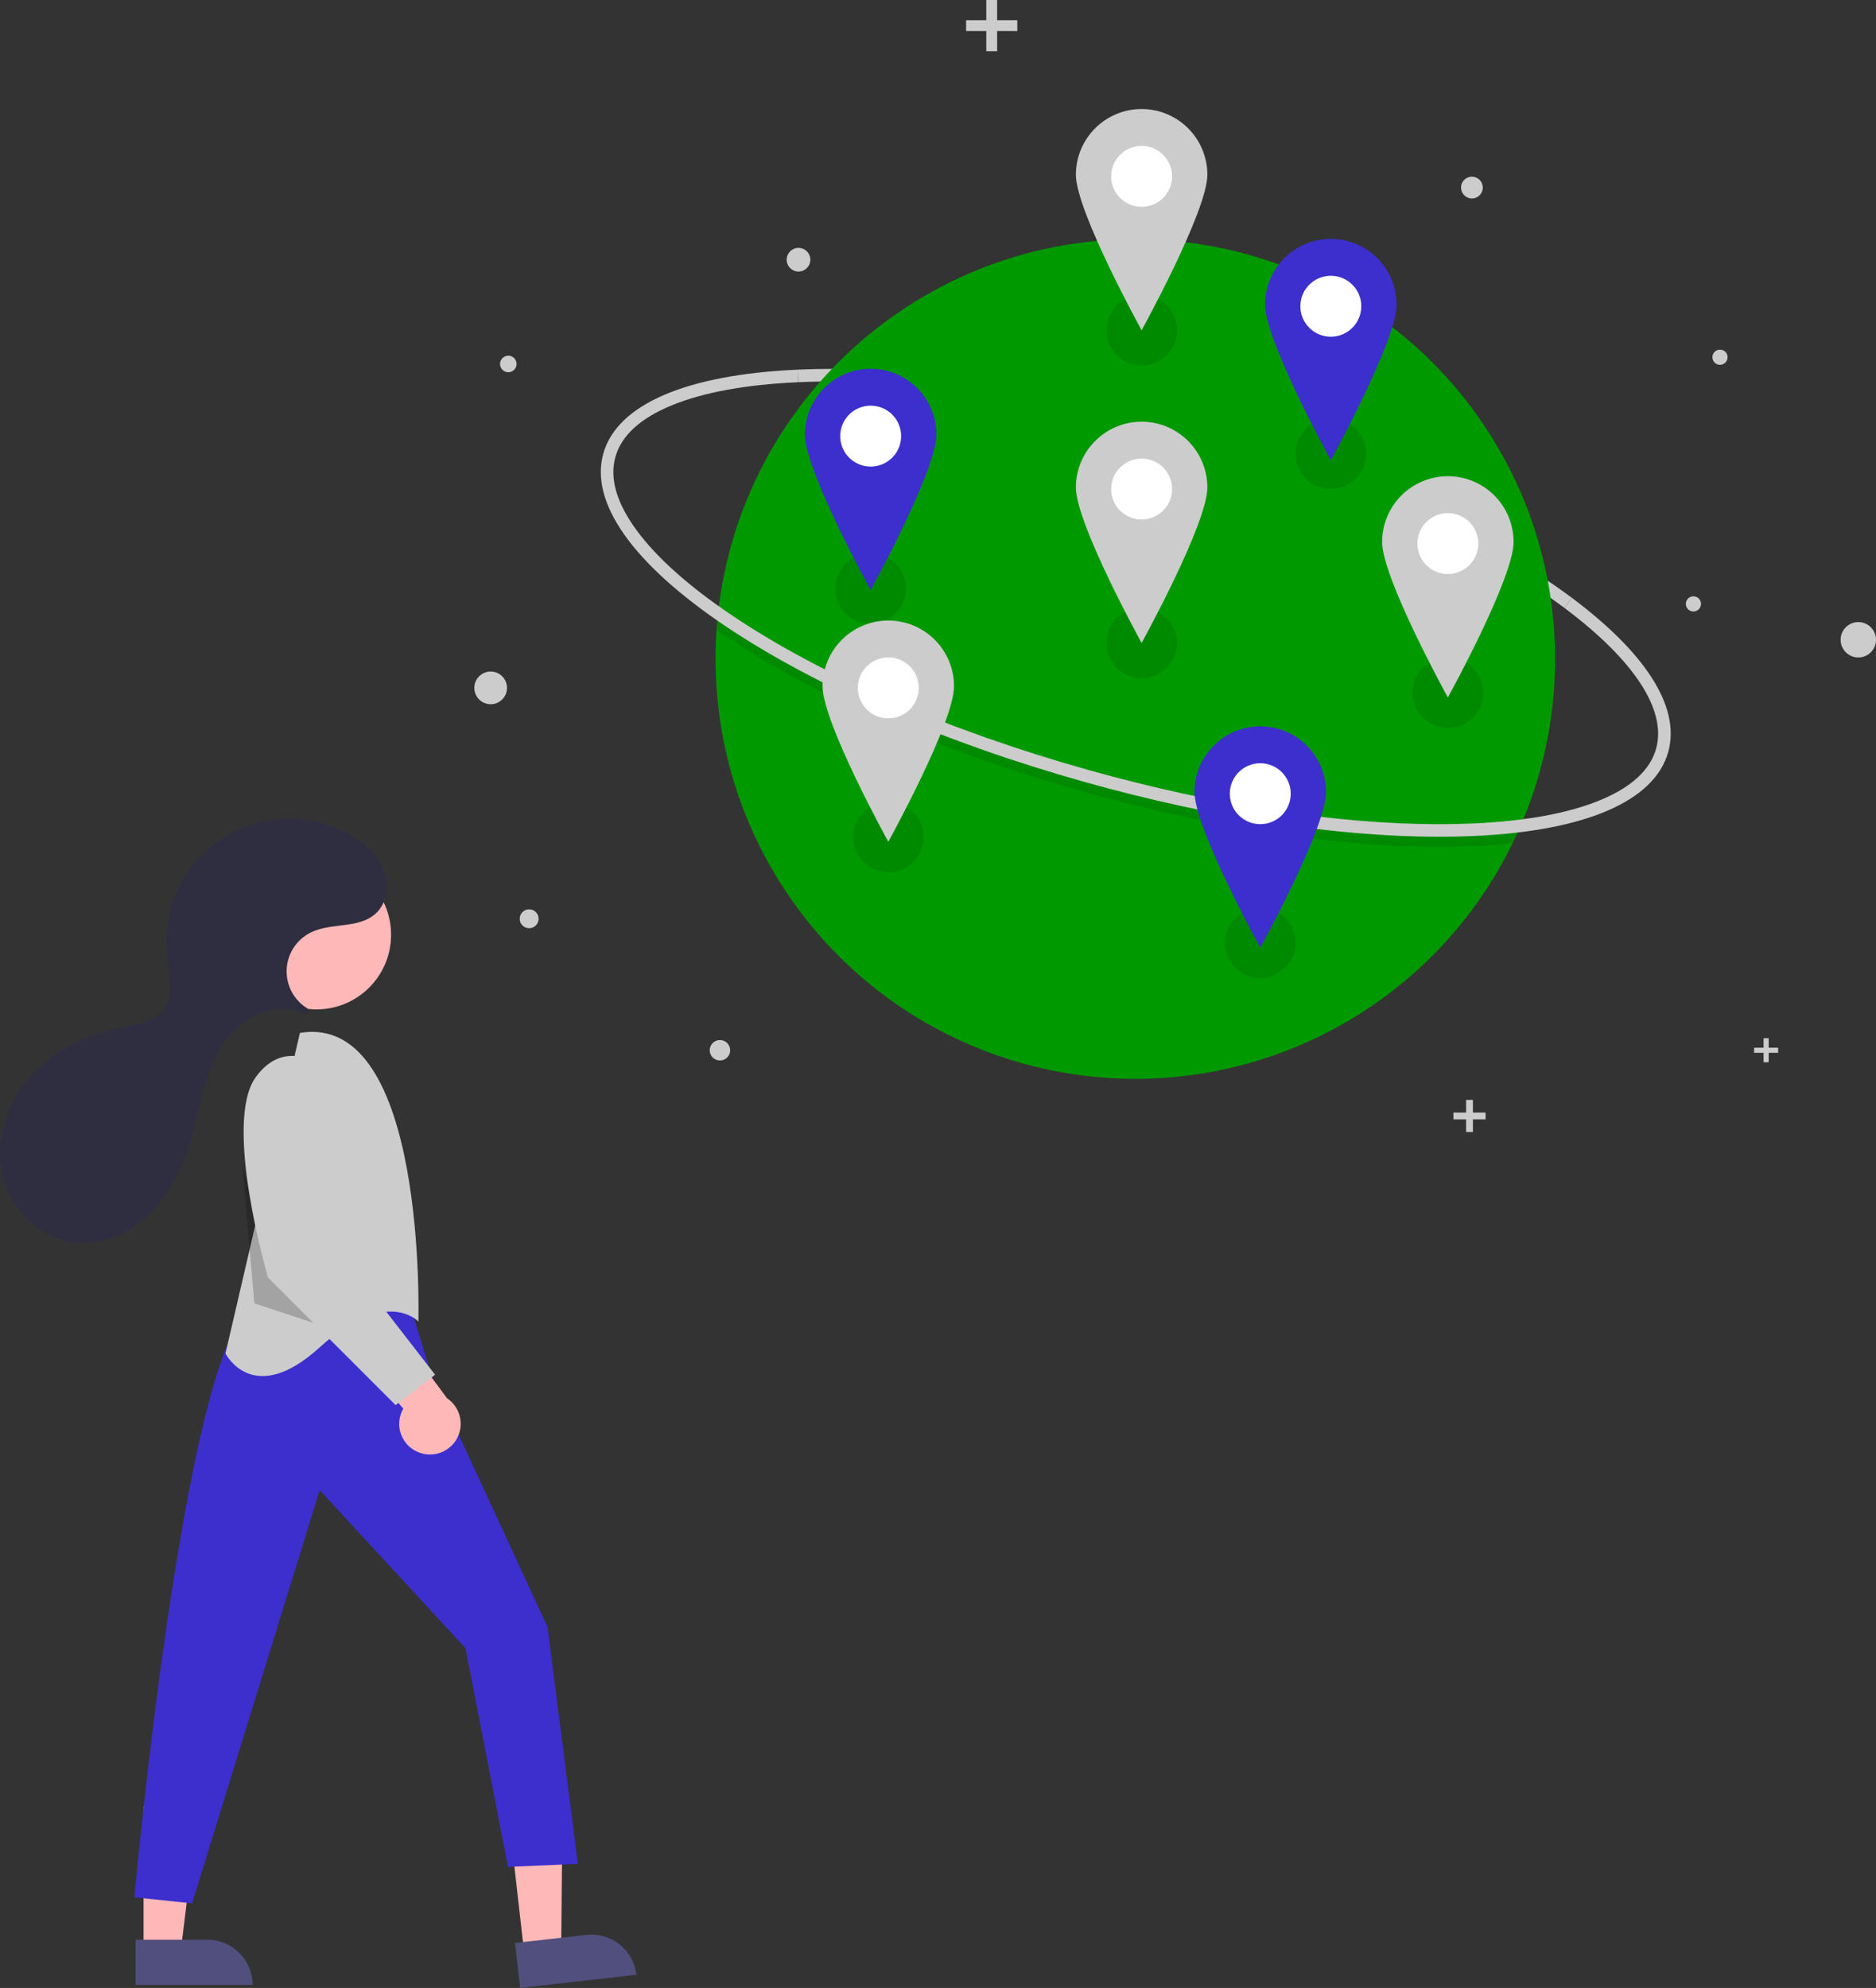 <?xml version="1.0" encoding="UTF-8" standalone="no"?>
<!-- Generator: Gravit.io -->
<svg xmlns="http://www.w3.org/2000/svg" xmlns:xlink="http://www.w3.org/1999/xlink" style="isolation:isolate" viewBox="868.32 317 617.539 654.322" width="617.539pt" height="654.322pt"><rect x="868.32" y="317" width="617.539" height="654.322" fill="#333333" stroke="none"/><defs><clipPath id="_clipPath_dzK3KjlneBoo16SCZh3jKRtG3Ry2WanL"><rect x="868.32" y="317" width="617.539" height="654.322"/></clipPath></defs><g clip-path="url(#_clipPath_dzK3KjlneBoo16SCZh3jKRtG3Ry2WanL)"><g><path d=" M 1383.257 517.076 C 1354.019 495.219 1308.225 474.547 1257.617 460.363 C 1211.539 447.447 1166.596 441.212 1131.057 442.804 L 1130.872 438.671 C 1166.834 437.061 1212.244 443.348 1258.734 456.379 C 1309.813 470.696 1356.103 491.612 1385.734 513.763 L 1383.257 517.076 Z " fill="rgb(204,204,204)"/><path d=" M 1380.221 533.913 C 1380.247 553.278 1376.187 572.432 1368.307 590.121 Q 1367.32 592.343 1366.251 594.523 C 1338.026 652.333 1273.644 683.021 1210.962 668.541 C 1148.281 654.061 1103.882 598.245 1103.872 533.913 Q 1103.872 529.116 1104.199 524.393 Q 1104.354 521.992 1104.6 519.619 C 1112.21 446.483 1175.763 392.115 1249.196 395.924 C 1322.629 399.732 1380.218 460.381 1380.221 533.913 L 1380.221 533.913 Z " fill="rgb(0,153,0)"/><g opacity="0.1"><path d=" M 1368.307 590.121 Q 1367.32 592.343 1366.251 594.523 Q 1360.194 595.181 1353.501 595.479 C 1349.806 595.644 1346.004 595.727 1342.12 595.727 C 1308.189 595.727 1267.353 589.464 1225.635 577.773 C 1179.144 564.741 1137.084 546.514 1107.198 526.445 Q 1105.672 525.421 1104.199 524.393 Q 1104.354 521.992 1104.6 519.619 Q 1106.977 521.313 1109.503 523.012 C 1139.036 542.84 1180.675 560.873 1226.752 573.789 C 1268.105 585.381 1308.557 591.59 1342.099 591.59 Q 1347.852 591.59 1353.315 591.346 Q 1361.27 590.986 1368.307 590.121 Z " fill="rgb(0,0,0)"/></g><path d=" M 1342.12 592.418 C 1308.19 592.419 1267.352 586.155 1225.636 574.463 C 1179.146 561.432 1137.083 543.204 1107.198 523.136 C 1076.688 502.65 1062.382 482.463 1066.914 466.295 C 1071.445 450.127 1094.159 440.316 1130.872 438.671 L 1131.057 442.804 C 1113.913 443.572 1099.941 446.121 1089.529 450.378 C 1079.143 454.625 1072.874 460.356 1070.897 467.412 C 1068.919 474.467 1071.296 482.621 1077.962 491.648 C 1084.644 500.696 1095.256 510.135 1109.504 519.702 C 1139.034 539.531 1180.674 557.564 1226.753 570.479 C 1268.107 582.07 1308.555 588.281 1342.1 588.282 Q 1347.849 588.282 1353.313 588.038 C 1370.458 587.269 1384.43 584.721 1394.841 580.464 C 1405.227 576.217 1411.496 570.486 1413.474 563.43 C 1417.024 550.761 1406.293 534.299 1383.257 517.076 L 1385.734 513.763 C 1397.588 522.626 1406.364 531.362 1411.816 539.728 C 1417.661 548.697 1419.559 557.048 1417.457 564.547 C 1412.925 580.715 1390.211 590.525 1353.499 592.171 C 1349.804 592.336 1346.005 592.418 1342.12 592.418 Z " fill="rgb(204,204,204)"/><circle vector-effect="non-scaling-stroke" cx="1245.702" cy="369.235" r="1.583" fill="rgb(242,242,242)"/><circle vector-effect="non-scaling-stroke" cx="1035.645" cy="436.801" r="2.724" fill="rgb(204,204,204)"/><circle vector-effect="non-scaling-stroke" cx="1029.839" cy="543.413" r="5.381" fill="rgb(204,204,204)"/><circle vector-effect="non-scaling-stroke" cx="1352.842" cy="378.735" r="3.586" fill="rgb(204,204,204)"/><circle vector-effect="non-scaling-stroke" cx="1480.037" cy="527.579" r="5.823" fill="rgb(204,204,204)"/><circle vector-effect="non-scaling-stroke" cx="1434.506" cy="434.58" r="2.498" fill="rgb(204,204,204)"/><circle vector-effect="non-scaling-stroke" cx="1131.173" cy="402.485" r="3.897" fill="rgb(204,204,204)"/><circle vector-effect="non-scaling-stroke" cx="1425.762" cy="515.772" r="2.498" fill="rgb(204,204,204)"/><circle vector-effect="non-scaling-stroke" cx="1042.506" cy="619.413" r="3.109" fill="rgb(204,204,204)"/><circle vector-effect="non-scaling-stroke" cx="1105.312" cy="662.691" r="3.367" fill="rgb(204,204,204)"/><path d=" M 1203.2 323.645 L 1196.555 323.645 L 1196.555 317 L 1192.99 317 L 1192.99 323.645 L 1186.342 323.645 L 1186.342 327.213 L 1192.99 327.213 L 1192.99 333.858 L 1196.555 333.858 L 1196.555 327.213 L 1203.2 327.213 L 1203.2 323.645 L 1203.2 323.645 Z " fill="rgb(204,204,204)"/><path d=" M 1357.342 683.201 L 1353.168 683.201 L 1353.168 679.029 L 1350.93 679.029 L 1350.93 683.201 L 1346.758 683.201 L 1346.758 685.44 L 1350.93 685.44 L 1350.93 689.612 L 1353.168 689.612 L 1353.168 685.44 L 1357.342 685.44 L 1357.342 683.201 L 1357.342 683.201 Z " fill="rgb(204,204,204)"/><path d=" M 1453.646 661.844 L 1450.527 661.844 L 1450.527 658.725 L 1448.852 658.725 L 1448.852 661.844 L 1445.733 661.844 L 1445.733 663.519 L 1448.852 663.519 L 1448.852 666.638 L 1450.527 666.638 L 1450.527 663.519 L 1453.646 663.519 L 1453.646 661.844 L 1453.646 661.844 Z " fill="rgb(204,204,204)"/><g opacity="0.1"><circle vector-effect="non-scaling-stroke" cx="1244.119" cy="425.717" r="11.611" fill="rgb(0,0,0)"/></g><g opacity="0.1"><circle vector-effect="non-scaling-stroke" cx="1154.924" cy="510.69" r="11.611" fill="rgb(0,0,0)"/></g><g opacity="0.1"><circle vector-effect="non-scaling-stroke" cx="1283.175" cy="627.33" r="11.611" fill="rgb(0,0,0)"/></g><g opacity="0.1"><circle vector-effect="non-scaling-stroke" cx="1244.119" cy="528.635" r="11.611" fill="rgb(0,0,0)"/></g><g opacity="0.1"><circle vector-effect="non-scaling-stroke" cx="1160.729" cy="592.496" r="11.611" fill="rgb(0,0,0)"/></g><g opacity="0.1"><circle vector-effect="non-scaling-stroke" cx="1306.397" cy="466.357" r="11.611" fill="rgb(0,0,0)"/></g><g opacity="0.1"><circle vector-effect="non-scaling-stroke" cx="1344.925" cy="544.996" r="11.611" fill="rgb(0,0,0)"/></g><circle vector-effect="non-scaling-stroke" cx="1244.119" cy="477.968" r="15.306" fill="rgb(255,255,255)"/><path d=" M 1244.119 455.801 C 1238.38 455.801 1232.876 458.081 1228.818 462.139 C 1224.76 466.197 1222.48 471.701 1222.48 477.44 C 1222.48 489.391 1244.119 528.635 1244.119 528.635 C 1244.119 528.635 1265.758 489.391 1265.758 477.44 C 1265.758 471.701 1263.478 466.197 1259.42 462.139 C 1255.362 458.081 1249.858 455.801 1244.119 455.801 L 1244.119 455.801 Z  M 1244.119 487.996 C 1238.58 487.996 1234.091 483.506 1234.091 477.968 C 1234.091 472.429 1238.58 467.94 1244.119 467.94 C 1249.657 467.94 1254.147 472.429 1254.147 477.968 C 1254.147 480.627 1253.09 483.178 1251.21 485.058 C 1249.329 486.939 1246.778 487.996 1244.119 487.996 L 1244.119 487.996 Z " fill="rgb(204,204,204)"/><circle vector-effect="non-scaling-stroke" cx="1160.729" cy="543.413" r="15.306" fill="rgb(255,255,255)"/><path d=" M 1160.729 521.246 C 1154.99 521.246 1149.486 523.526 1145.428 527.584 C 1141.37 531.642 1139.09 537.146 1139.09 542.885 C 1139.09 554.836 1160.729 594.08 1160.729 594.08 C 1160.729 594.08 1182.368 554.836 1182.368 542.885 C 1182.368 537.146 1180.088 531.642 1176.03 527.584 C 1171.972 523.526 1166.468 521.246 1160.729 521.246 L 1160.729 521.246 Z  M 1160.729 553.44 C 1155.191 553.44 1150.701 548.951 1150.701 543.413 C 1150.701 537.874 1155.191 533.385 1160.729 533.385 C 1166.268 533.385 1170.757 537.874 1170.757 543.413 C 1170.757 546.072 1169.701 548.623 1167.82 550.503 C 1165.939 552.384 1163.389 553.44 1160.729 553.44 L 1160.729 553.44 Z " fill="rgb(204,204,204)"/><circle vector-effect="non-scaling-stroke" cx="1344.925" cy="495.912" r="15.306" fill="rgb(255,255,255)"/><path d=" M 1344.925 473.745 C 1339.186 473.745 1333.682 476.025 1329.624 480.083 C 1325.566 484.142 1323.286 489.646 1323.286 495.385 C 1323.286 507.335 1344.925 546.579 1344.925 546.579 C 1344.925 546.579 1366.564 507.335 1366.564 495.385 C 1366.564 489.646 1364.284 484.142 1360.226 480.083 C 1356.168 476.025 1350.664 473.745 1344.925 473.745 L 1344.925 473.745 Z  M 1344.925 505.94 C 1339.387 505.94 1334.897 501.45 1334.897 495.912 C 1334.897 490.374 1339.387 485.884 1344.925 485.884 C 1350.463 485.884 1354.953 490.374 1354.953 495.912 C 1354.953 498.572 1353.896 501.122 1352.016 503.003 C 1350.135 504.884 1347.585 505.94 1344.925 505.94 L 1344.925 505.94 Z " fill="rgb(204,204,204)"/><circle vector-effect="non-scaling-stroke" cx="1244.119" cy="375.05" r="15.306" fill="rgb(255,255,255)"/><path d=" M 1244.119 352.884 C 1232.168 352.884 1222.48 362.572 1222.48 374.523 C 1222.48 386.473 1244.119 425.717 1244.119 425.717 C 1244.119 425.717 1265.758 386.473 1265.758 374.523 C 1265.758 368.784 1263.478 363.28 1259.42 359.221 C 1255.362 355.163 1249.858 352.884 1244.119 352.884 L 1244.119 352.884 Z  M 1244.119 385.078 C 1238.58 385.078 1234.091 380.589 1234.091 375.05 C 1234.091 369.512 1238.58 365.022 1244.119 365.022 C 1249.657 365.022 1254.147 369.512 1254.147 375.05 C 1254.147 377.71 1253.09 380.261 1251.21 382.141 C 1249.329 384.022 1246.778 385.078 1244.119 385.078 L 1244.119 385.078 Z " fill="rgb(204,204,204)"/><circle vector-effect="non-scaling-stroke" cx="1283.175" cy="578.246" r="15.306" fill="rgb(255,255,255)"/><path d=" M 1283.174 556.079 C 1277.435 556.079 1271.932 558.359 1267.873 562.417 C 1263.815 566.475 1261.536 571.979 1261.536 577.718 C 1261.536 589.669 1283.174 628.913 1283.174 628.913 C 1283.174 628.913 1304.814 589.669 1304.814 577.718 C 1304.814 571.979 1302.534 566.475 1298.476 562.417 C 1294.417 558.359 1288.914 556.079 1283.174 556.079 Z  M 1283.174 588.274 C 1277.636 588.274 1273.147 583.784 1273.147 578.246 C 1273.147 572.708 1277.636 568.218 1283.175 568.218 C 1288.713 568.218 1293.202 572.708 1293.202 578.246 C 1293.202 580.906 1292.146 583.456 1290.265 585.337 C 1288.385 587.218 1285.834 588.274 1283.174 588.274 L 1283.174 588.274 Z " fill="rgb(60,47,206)"/><circle vector-effect="non-scaling-stroke" cx="1154.924" cy="460.551" r="15.306" fill="rgb(255,255,255)"/><path d=" M 1154.924 438.384 C 1149.185 438.384 1143.681 440.664 1139.623 444.722 C 1135.564 448.78 1133.285 454.284 1133.285 460.023 C 1133.285 471.974 1154.924 511.218 1154.924 511.218 C 1154.924 511.218 1176.563 471.974 1176.563 460.023 C 1176.563 454.284 1174.283 448.78 1170.225 444.722 C 1166.167 440.664 1160.663 438.384 1154.924 438.384 L 1154.924 438.384 Z  M 1154.924 470.579 C 1149.385 470.579 1144.896 466.089 1144.896 460.551 C 1144.896 455.013 1149.385 450.523 1154.924 450.523 C 1160.462 450.523 1164.952 455.013 1164.952 460.551 C 1164.952 463.21 1163.895 465.761 1162.014 467.642 C 1160.134 469.522 1157.583 470.579 1154.924 470.579 L 1154.924 470.579 Z " fill="rgb(60,47,206)"/><circle vector-effect="non-scaling-stroke" cx="1306.397" cy="417.801" r="15.306" fill="rgb(255,255,255)"/><path d=" M 1306.397 395.634 C 1300.658 395.634 1295.154 397.914 1291.096 401.972 C 1287.038 406.03 1284.758 411.534 1284.758 417.273 C 1284.758 429.224 1306.397 468.468 1306.397 468.468 C 1306.397 468.468 1328.036 429.224 1328.036 417.273 C 1328.036 405.322 1318.348 395.634 1306.397 395.634 L 1306.397 395.634 Z  M 1306.397 427.829 C 1300.859 427.829 1296.369 423.339 1296.369 417.801 C 1296.369 412.262 1300.859 407.773 1306.397 407.773 C 1311.935 407.773 1316.425 412.262 1316.425 417.801 C 1316.425 423.339 1311.935 427.829 1306.397 427.829 L 1306.397 427.829 L 1306.397 427.829 Z " fill="rgb(60,47,206)"/><path d=" M 1040.862 959.715 L 1053.044 958.332 L 1053.509 910.688 L 1035.53 912.729 L 1040.862 959.715 L 1040.862 959.715 Z " fill="rgb(255,184,184)"/><path d=" M 1077.82 966.978 L 1039.535 971.322 L 1037.857 956.53 L 1061.35 953.865 C 1069.519 952.938 1076.893 958.809 1077.82 966.978 L 1077.82 966.978 L 1077.82 966.978 Z " fill="rgb(81,79,125)"/><path d=" M 915.582 958.954 L 927.842 958.953 L 933.674 911.665 L 915.58 911.666 L 915.582 958.954 L 915.582 958.954 Z " fill="rgb(255,184,184)"/><path d=" M 951.486 970.336 L 912.956 970.338 L 912.955 955.451 L 936.599 955.45 C 944.821 955.45 951.486 962.115 951.486 970.336 L 951.486 970.336 L 951.486 970.336 Z " fill="rgb(81,79,125)"/><path d=" M 1003.544 747.486 L 1010.544 770.255 L 1048.544 852.486 L 1058.544 930.486 L 1035.544 931.486 L 1021.544 859.486 L 973.544 807.486 L 931.544 943.486 L 912.544 941.486 C 912.544 941.486 928.544 765.486 950.544 747.486 C 950.544 747.486 986.544 730.486 1003.544 747.486 Z " fill="rgb(60,47,206)"/><circle vector-effect="non-scaling-stroke" cx="972.492" cy="624.679" r="24.561" fill="rgb(255,184,184)"/><path d=" M 1006.044 751.986 C 1006.044 751.986 1009.044 649.986 967.044 656.986 C 967.044 656.986 942.544 762.486 942.544 762.486 C 942.544 762.486 951.544 780.486 973.544 760.486 C 995.544 740.486 1006.044 751.986 1006.044 751.986 Z " fill="rgb(204,204,204)"/><g opacity="0.2"><path d=" M 948.044 699.986 L 957.927 737.869 L 972.984 752.927 L 952.044 745.986 L 948.044 699.986 L 948.044 699.986 Z " fill="rgb(0,0,0)"/></g><path d=" M 1006.354 795.124 C 1003.556 794.11 1001.351 791.908 1000.333 789.112 C 999.314 786.316 999.587 783.212 1001.077 780.636 L 977.718 753.593 L 996.132 751.196 L 1015.491 777.244 C 1019.746 780.097 1021.195 785.681 1018.864 790.243 C 1016.533 794.804 1011.159 796.902 1006.354 795.124 L 1006.354 795.124 Z " fill="rgb(255,184,184)"/><path d=" M 977.914 677.762 L 980.544 729.486 L 1011.544 769.486 L 998.544 779.486 L 956.544 737.486 C 956.544 737.486 941.544 686.486 952.544 671.486 C 956.669 665.861 961.215 664.314 965.288 664.578 C 972.221 665.155 977.636 670.81 977.914 677.762 Z " fill="rgb(204,204,204)"/><path d=" M 969.571 650.486 C 969.809 650.273 969.933 649.96 969.904 649.642 C 969.876 649.324 969.7 649.038 969.428 648.87 C 964.985 646.118 962.4 641.16 962.687 635.942 C 962.973 630.725 966.087 626.08 970.804 623.832 C 978.025 620.389 987.81 623.068 993.148 616.452 C 995.345 613.587 996.186 609.909 995.451 606.375 C 994.299 600.126 989.602 595.485 984.341 592.305 C 971.157 584.335 954.589 584.551 941.617 592.861 C 928.645 601.171 921.523 616.131 923.252 631.439 C 923.931 637.453 925.786 644.197 922.21 649.08 C 919.063 653.377 913.122 654.183 907.904 655.251 C 896.71 657.541 885.912 662.825 878.316 671.359 C 870.72 679.894 866.668 691.868 868.958 703.061 C 871.248 714.254 880.436 724.091 891.729 725.826 C 900.92 727.238 910.411 723.334 917.161 716.938 C 923.911 710.541 928.178 701.902 930.869 693.001 C 934.063 682.435 935.323 671.05 941.09 661.639 C 946.733 652.429 958.894 645.827 968.425 650.623 C 968.798 650.819 969.254 650.764 969.571 650.486 L 969.571 650.486 Z " fill="rgb(47,46,65)"/></g></g></svg>